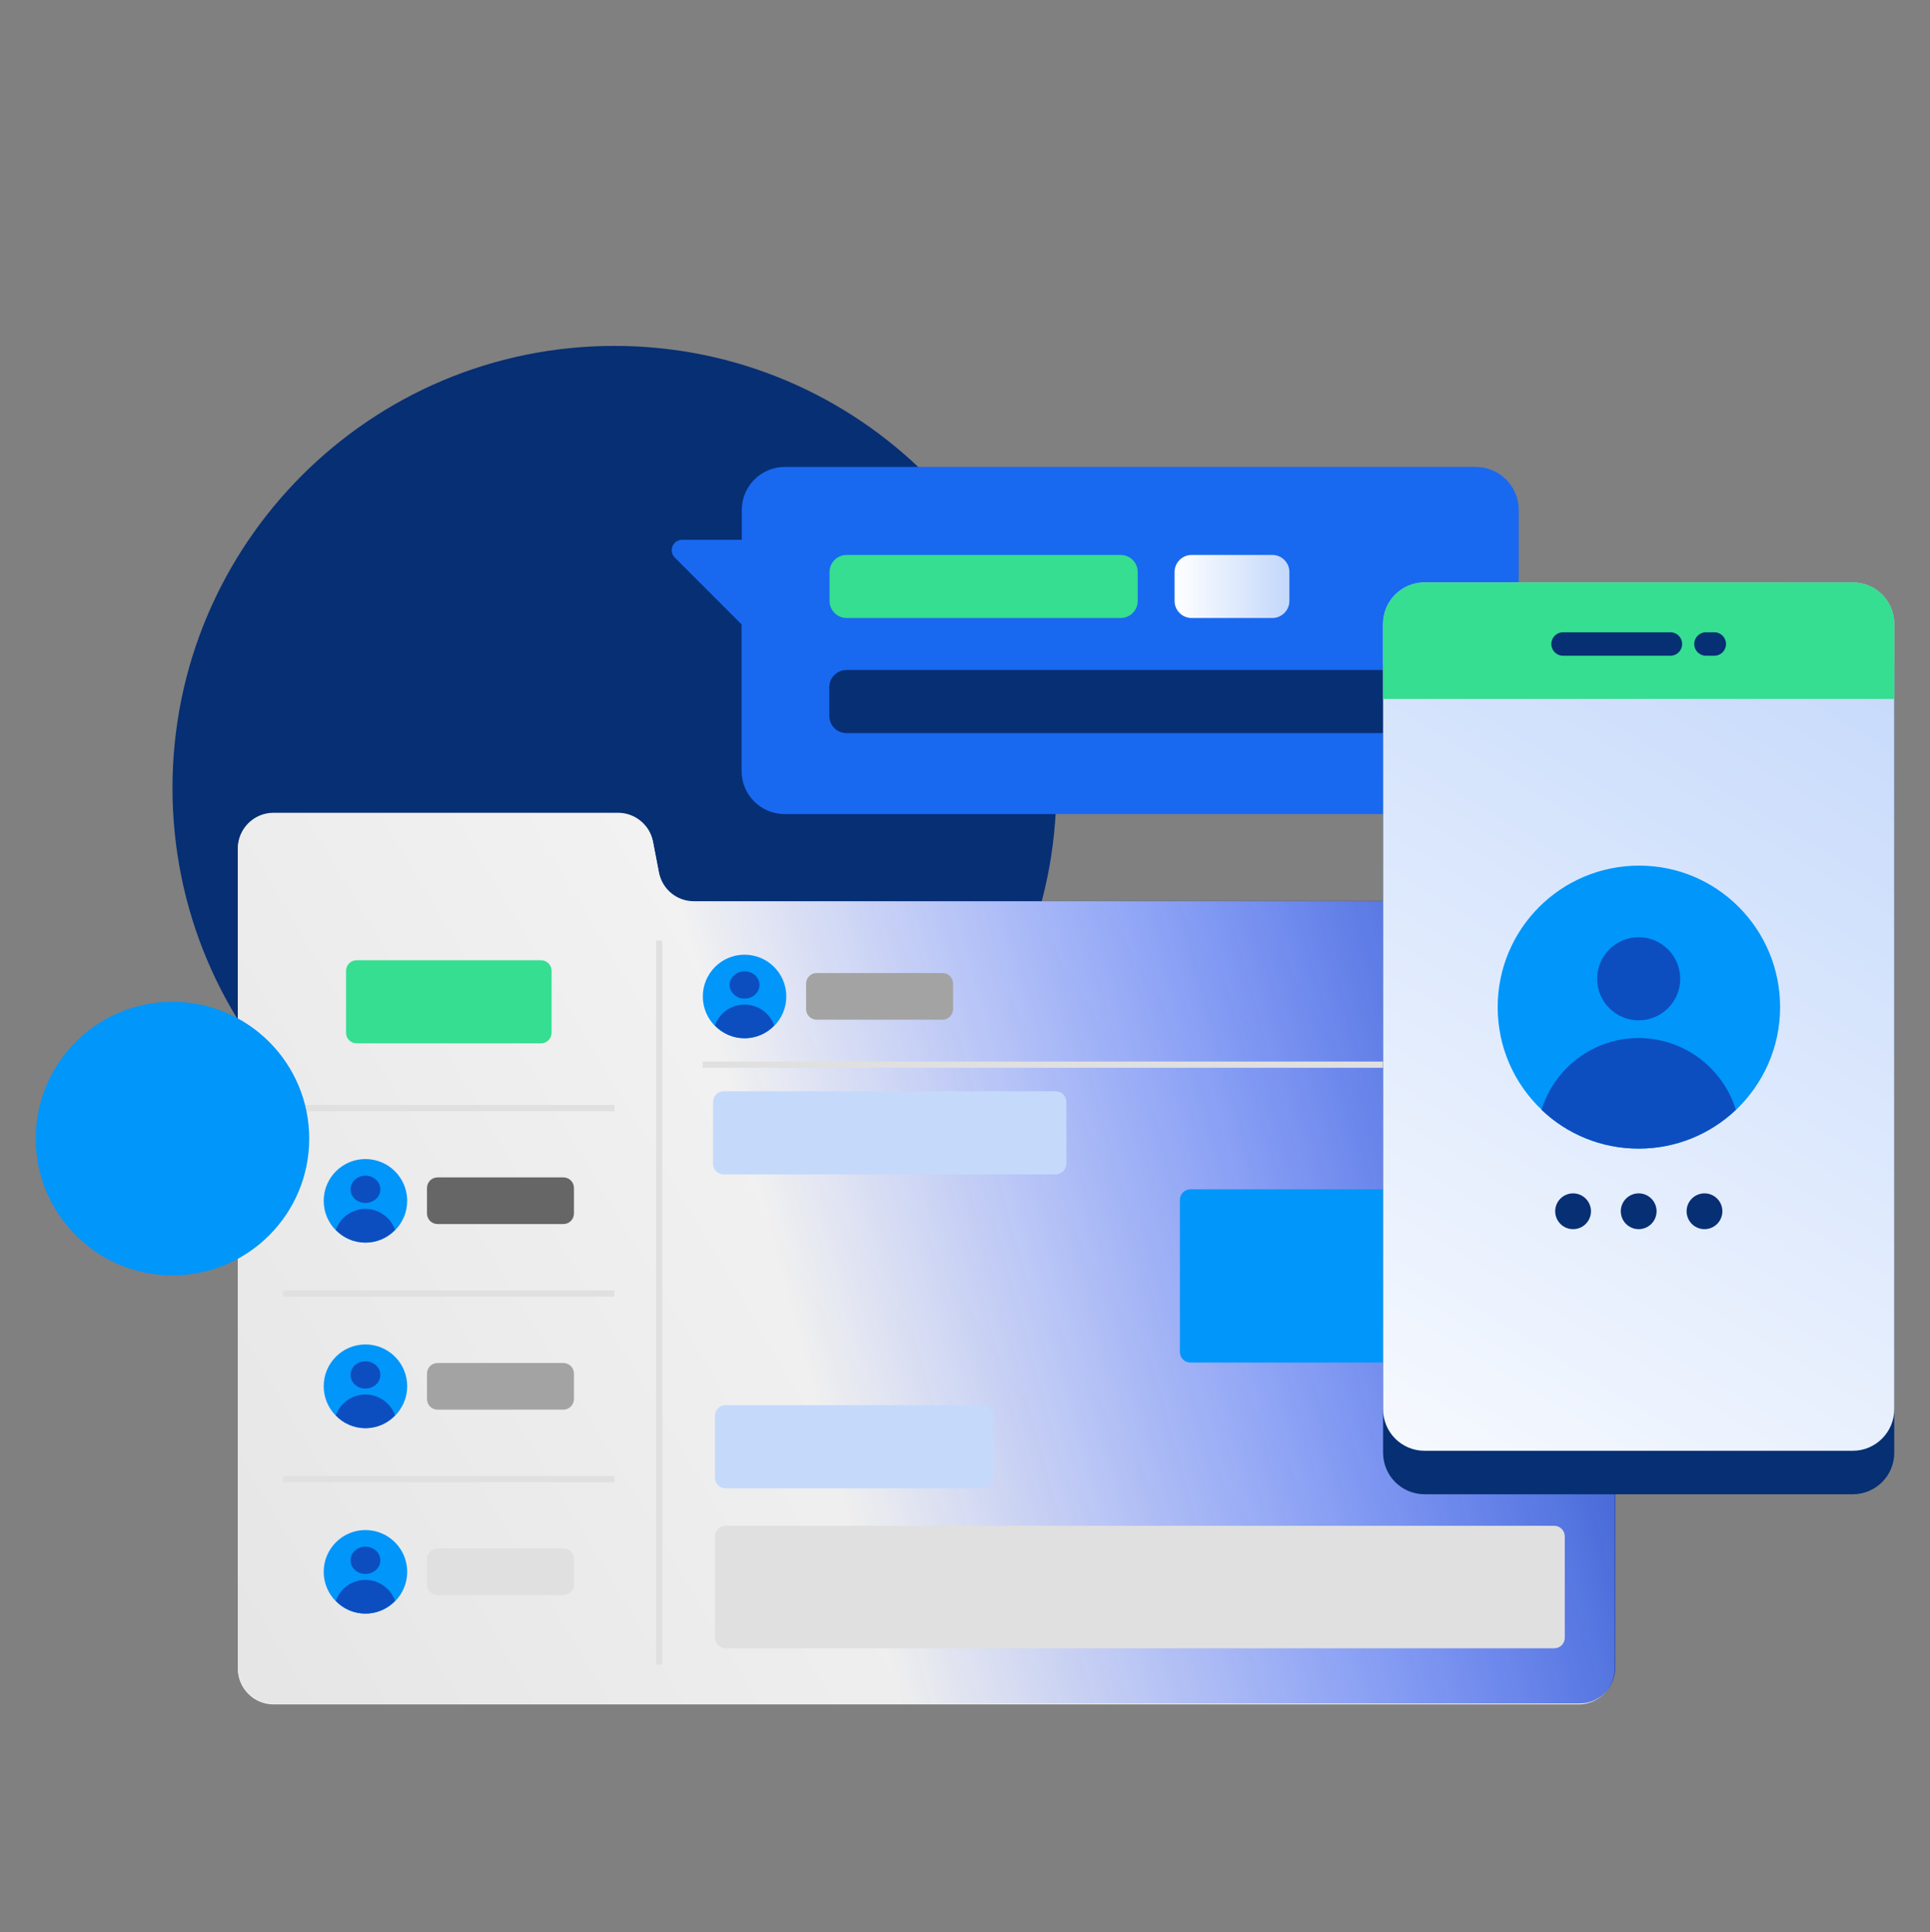<svg xmlns="http://www.w3.org/2000/svg" width="1080" height="1081" viewBox="0 0 1080 1081" fill="none"><rect x="0" y="0" width="1080" height="1081" fill="#808080" stroke="none"/><path fill="#072F73" d="M343.823 688.259c136.584 0 247.307-110.753 247.307-247.373S480.407 193.514 343.823 193.514 96.516 304.266 96.516 440.886 207.24 688.259 343.823 688.259"/><path fill="#1968F0" d="M849.878 431.469V285.311c0-13.233-10.727-24.082-24.076-24.082H439.17c-13.229 0-24.075 10.73-24.075 24.082v16.69h-33.372c-5.244 0-7.747 6.319-4.171 9.895l37.424 37.434v82.02c0 13.233 10.726 24.082 24.074 24.082h386.634c13.468.119 24.194-10.61 24.194-23.963"/><path fill="#35DE90" d="M627.124 345.752h-153.39c-5.244 0-9.535-4.292-9.535-9.537v-16.214c0-5.245 4.291-9.537 9.535-9.537h153.39c5.244 0 9.534 4.292 9.534 9.537v16.214c0 5.245-4.29 9.537-9.534 9.537"/><path fill="url(#a)" d="M711.981 345.752h-45.17c-5.244 0-9.534-4.292-9.534-9.537v-16.214c0-5.245 4.29-9.537 9.534-9.537h45.17c5.244 0 9.535 4.292 9.535 9.537v16.214c0 5.245-4.291 9.537-9.535 9.537"/><path fill="#072F73" d="M774.673 410.129H473.614c-5.244 0-9.535-4.292-9.535-9.537v-16.214c0-5.245 4.291-9.537 9.535-9.537h301.059c5.244 0 9.535 4.292 9.535 9.537v16.214c0 5.245-4.291 9.537-9.535 9.537"/><path fill="#F5F5F5" d="m368.732 488.573-3.337-17.406c-1.788-9.298-10.011-16.094-19.545-16.094H153.009c-10.965 0-19.903 8.942-19.903 19.91v458.623c0 10.968 8.938 19.908 19.903 19.908h730.479c10.965 0 19.904-8.94 19.904-19.908V524.457c0-10.968-8.939-19.909-19.904-19.909H388.279c-9.535.119-17.64-6.557-19.547-15.975"/><path fill="url(#b)" d="m368.732 488.095-3.337-17.286c-1.788-9.299-10.011-16.094-19.545-16.094H153.009c-10.965 0-19.903 8.941-19.903 19.909v458.623c0 10.968 8.938 19.909 19.903 19.909h730.479c10.965 0 19.904-8.941 19.904-19.909V524.099c0-10.968-8.939-19.91-19.904-19.91H388.279c-9.535 0-17.64-6.676-19.547-16.094"/><path fill="url(#c)" d="m369.091 487.976-3.338-17.286c-1.788-9.299-10.011-16.094-19.545-16.094H153.487c-10.965 0-19.904 8.941-19.904 19.909v458.623c0 10.967 8.939 19.909 19.904 19.909h730.479c10.965 0 19.903-8.942 19.903-19.909V523.979c0-10.967-8.938-19.909-19.903-19.909H388.757c-9.654 0-17.759-6.676-19.666-16.094"/><path fill="#0096FA" d="M416.644 580.846c12.901 0 23.36-10.461 23.36-23.366s-10.459-23.367-23.36-23.367-23.36 10.462-23.36 23.367 10.458 23.366 23.36 23.366"/><path fill="#0C4EC0" d="M416.643 558.672c4.608 0 8.343-3.416 8.343-7.63s-3.735-7.63-8.343-7.63-8.343 3.416-8.343 7.63 3.735 7.63 8.343 7.63M416.643 580.846c6.555 0 12.396-2.742 16.567-7.153-2.384-6.796-8.939-11.683-16.567-11.683s-14.182 4.887-16.566 11.683c4.171 4.411 10.011 7.153 16.566 7.153"/><path fill="#A3A3A3" d="M527.366 570.474h-70.318c-3.338 0-5.96-2.622-5.96-5.96v-14.187c0-3.338 2.622-5.961 5.96-5.961h70.318c3.337 0 5.959 2.623 5.959 5.961v14.187c0 3.338-2.622 5.96-5.959 5.96"/><path fill="#0096FA" d="M204.496 695.173c12.902 0 23.361-10.461 23.361-23.366s-10.459-23.367-23.361-23.367c-12.901 0-23.359 10.462-23.359 23.367s10.458 23.366 23.359 23.366"/><path fill="#0C4EC0" d="M204.495 672.999c4.608 0 8.343-3.416 8.343-7.629 0-4.214-3.735-7.631-8.343-7.631-4.607 0-8.342 3.417-8.342 7.631 0 4.213 3.735 7.629 8.342 7.629M204.495 695.174c6.556 0 12.396-2.742 16.567-7.153-2.383-6.795-8.939-11.683-16.567-11.683-7.627 0-14.182 4.888-16.565 11.683 4.052 4.411 10.01 7.153 16.565 7.153"/><path fill="#666" d="M315.219 684.801H244.9c-3.337 0-5.959-2.623-5.959-5.961v-14.187c0-3.338 2.622-5.961 5.959-5.961h70.319c3.337 0 5.959 2.623 5.959 5.961v14.187c0 3.338-2.622 5.961-5.959 5.961"/><path fill="#0096FA" d="M204.496 798.892c12.902 0 23.361-10.462 23.361-23.366s-10.459-23.367-23.361-23.367c-12.901 0-23.359 10.462-23.359 23.367 0 12.904 10.458 23.366 23.359 23.366"/><path fill="#0C4EC0" d="M204.496 776.837c4.607 0 8.342-3.416 8.342-7.63s-3.735-7.63-8.342-7.63-8.343 3.416-8.343 7.63 3.735 7.63 8.343 7.63M204.496 799.011c6.555 0 12.395-2.742 16.567-7.153-2.384-6.796-8.94-11.683-16.567-11.683s-14.183 4.887-16.566 11.683c4.052 4.411 10.01 7.153 16.566 7.153"/><path fill="#A3A3A3" d="M315.219 788.639H244.9c-3.337 0-5.959-2.622-5.959-5.96v-14.187c0-3.338 2.622-5.961 5.959-5.961h70.319c3.337 0 5.959 2.623 5.959 5.961v14.187c0 3.218-2.622 5.96-5.959 5.96"/><path fill="#0096FA" d="M204.496 902.727c12.902 0 23.361-10.461 23.361-23.365 0-12.905-10.459-23.367-23.361-23.367-12.901 0-23.359 10.462-23.359 23.367 0 12.904 10.458 23.365 23.359 23.365"/><path fill="#0C4EC0" d="M204.496 880.555c4.607 0 8.342-3.417 8.342-7.63 0-4.214-3.735-7.63-8.342-7.63s-8.343 3.416-8.343 7.63c0 4.213 3.735 7.63 8.343 7.63M204.496 902.729c6.555 0 12.395-2.742 16.567-7.153-2.384-6.795-8.94-11.682-16.567-11.682s-14.183 4.887-16.566 11.682c4.052 4.411 10.01 7.153 16.566 7.153"/><path fill="#E0E0E0" d="M315.219 892.355H244.9c-3.337 0-5.959-2.623-5.959-5.961v-14.186c0-3.338 2.622-5.961 5.959-5.961h70.319c3.337 0 5.959 2.623 5.959 5.961v14.186c0 3.338-2.622 5.961-5.959 5.961"/><path fill="#35DE90" d="M801.49 547.942c1.311 0 2.502 1.073 2.502 2.503v7.034c0 1.312-1.072 2.503-2.502 2.503h-21.573c-1.311 0-2.502-1.072-2.502-2.503v-7.034c0-1.311 1.072-2.503 2.502-2.503zm0-3.458h-21.573c-3.337 0-5.959 2.623-5.959 5.961v7.034c0 3.338 2.622 5.961 5.959 5.961h21.573c3.337 0 5.959-2.623 5.959-5.961v-7.034c0-3.338-2.622-5.961-5.959-5.961M866.683 563.441h-45.648c-3.337 0-5.959-2.623-5.959-5.961v-7.034c0-3.338 2.622-5.961 5.959-5.961h45.648c3.337 0 5.959 2.623 5.959 5.961v7.034c0 3.338-2.622 5.961-5.959 5.961"/><path fill="#C5D9FB" d="M590.652 657.025H404.964c-3.337 0-5.959-2.622-5.959-5.96v-34.573c0-3.338 2.622-5.961 5.959-5.961h185.808c3.337 0 5.959 2.623 5.959 5.961v34.573c-.119 3.218-2.742 5.96-6.079 5.96"/><path fill="#35DE90" d="M302.704 583.707H199.61c-3.337 0-5.959-2.623-5.959-5.961v-34.572c0-3.338 2.622-5.961 5.959-5.961h103.094c3.337 0 5.959 2.623 5.959 5.961v34.572c0 3.338-2.741 5.961-5.959 5.961"/><path fill="#C5D9FB" d="M549.654 832.63H406.037c-3.337 0-5.959-2.623-5.959-5.961v-34.572c0-3.339 2.622-5.961 5.959-5.961h143.617c3.337 0 5.959 2.622 5.959 5.961v34.572c0 3.338-2.741 5.961-5.959 5.961"/><path fill="#0096FA" d="M666.215 762.292h201.064c3.337 0 5.959-2.622 5.959-5.961v-85c0-3.338-2.622-5.961-5.959-5.961H666.215c-3.337 0-5.959 2.623-5.959 5.961v85c0 3.339 2.622 5.961 5.959 5.961"/><path fill="#E0E0E0" d="M406.037 922.16h463.626c3.337 0 5.959-2.622 5.959-5.96v-56.628c0-3.338-2.622-5.961-5.959-5.961H406.037c-3.337 0-5.959 2.623-5.959 5.961V916.2c0 3.218 2.622 5.96 5.959 5.96"/><path fill="#E0E0E0" fill-rule="evenodd" d="M872.642 597.368H393.164v-3.478h479.478zM343.823 621.688H158.372v-3.479h185.451zM343.823 725.405H158.372v-3.478h185.451zM343.823 829.243H158.372v-3.478h185.451zM367.113 931.221V526.245h3.477v404.976z" clip-rule="evenodd"/><path fill="#072F73" d="M1036.76 835.966H797.199c-12.872 0-23.241-10.371-23.241-23.247v-439.31c0-12.875 10.369-23.247 23.241-23.247h239.561c12.87 0 23.24 10.372 23.24 23.247v439.31c0 12.876-10.37 23.247-23.24 23.247"/><path fill="url(#d)" d="M1036.76 811.646H797.199c-12.872 0-23.241-10.372-23.241-23.247v-439.31c0-12.875 10.369-23.247 23.241-23.247h239.561c12.87 0 23.24 10.372 23.24 23.247v439.31c0 12.756-10.37 23.247-23.24 23.247"/><path fill="#35DE90" d="M1060 391.053v-41.964c0-12.875-10.37-23.247-23.24-23.247H797.199c-12.872 0-23.241 10.372-23.241 23.247v41.964z"/><path fill="#072F73" fill-rule="evenodd" d="M948.087 360.295a6.556 6.556 0 0 1 6.555-6.557h4.647a6.556 6.556 0 0 1 6.555 6.557 6.556 6.556 0 0 1-6.555 6.557h-4.647a6.556 6.556 0 0 1-6.555-6.557M868.114 360.295a6.556 6.556 0 0 1 6.555-6.557h60.069a6.556 6.556 0 0 1 6.555 6.557 6.556 6.556 0 0 1-6.555 6.557h-60.069a6.556 6.556 0 0 1-6.555-6.557" clip-rule="evenodd"/><path fill="#0096FA" d="M996.118 563.44c0 22.651-9.535 43.037-24.671 57.462-14.183 13.471-33.372 21.697-54.348 21.697-21.095 0-40.285-8.226-54.349-21.697-15.255-14.425-24.67-34.811-24.67-57.462 0-43.752 35.397-79.16 79.138-79.16 43.74 0 78.9 35.527 78.9 79.16"/><path fill="#072F73" d="M916.981 687.66c5.529 0 10.012-4.484 10.012-10.014 0-5.531-4.483-10.014-10.012-10.014s-10.011 4.483-10.011 10.014 4.482 10.014 10.011 10.014M953.809 687.66c5.53 0 10.012-4.484 10.012-10.014 0-5.531-4.482-10.014-10.012-10.014-5.529 0-10.012 4.483-10.012 10.014s4.483 10.014 10.012 10.014M880.273 687.66c5.529 0 10.012-4.484 10.012-10.014 0-5.531-4.483-10.014-10.012-10.014s-10.011 4.483-10.011 10.014 4.481 10.014 10.011 10.014"/><path fill="#0C4EC0" d="M916.979 570.83c12.836 0 23.241-10.408 23.241-23.247s-10.405-23.247-23.241-23.247-23.241 10.408-23.241 23.247 10.406 23.247 23.241 23.247M971.328 620.901c-14.183 13.471-33.372 21.697-54.349 21.697-21.095 0-40.283-8.226-54.347-21.697 7.151-23.247 28.842-40.175 54.347-40.175 25.625.119 47.198 16.928 54.349 40.175"/><path fill="#0096FA" d="M96.516 713.534c42.259 0 76.517-34.267 76.517-76.537s-34.258-76.536-76.517-76.536S20 594.727 20 636.997s34.258 76.537 76.516 76.537"/><defs><linearGradient id="a" x1="657.238" x2="721.511" y1="328.11" y2="328.11" gradientUnits="userSpaceOnUse"><stop stop-color="#fff"/><stop offset=".952" stop-color="#C5D9FB"/></linearGradient><linearGradient id="b" x1="909.229" x2="-54.36" y1="471.015" y2="1044.77" gradientUnits="userSpaceOnUse"><stop stop-color="#fff"/><stop offset=".99" stop-color="#E0E0E0"/></linearGradient><linearGradient id="c" x1="250.218" x2="1003.72" y1="778.027" y2="569.765" gradientUnits="userSpaceOnUse"><stop offset=".253" stop-color="#03F" stop-opacity="0"/><stop offset=".441" stop-color="#0033FC" stop-opacity=".252"/><stop offset=".565" stop-color="#0133F3" stop-opacity=".418"/><stop offset=".671" stop-color="#0132E4" stop-opacity=".559"/><stop offset=".766" stop-color="#0232CF" stop-opacity=".687"/><stop offset=".854" stop-color="#0431B4" stop-opacity=".805"/><stop offset=".936" stop-color="#053092" stop-opacity=".915"/><stop offset="1" stop-color="#072F73"/></linearGradient><linearGradient id="d" x1="720.507" x2="1067.57" y1="894.132" y2="319.645" gradientUnits="userSpaceOnUse"><stop stop-color="#fff"/><stop offset=".952" stop-color="#C5D9FB"/></linearGradient></defs></svg>
